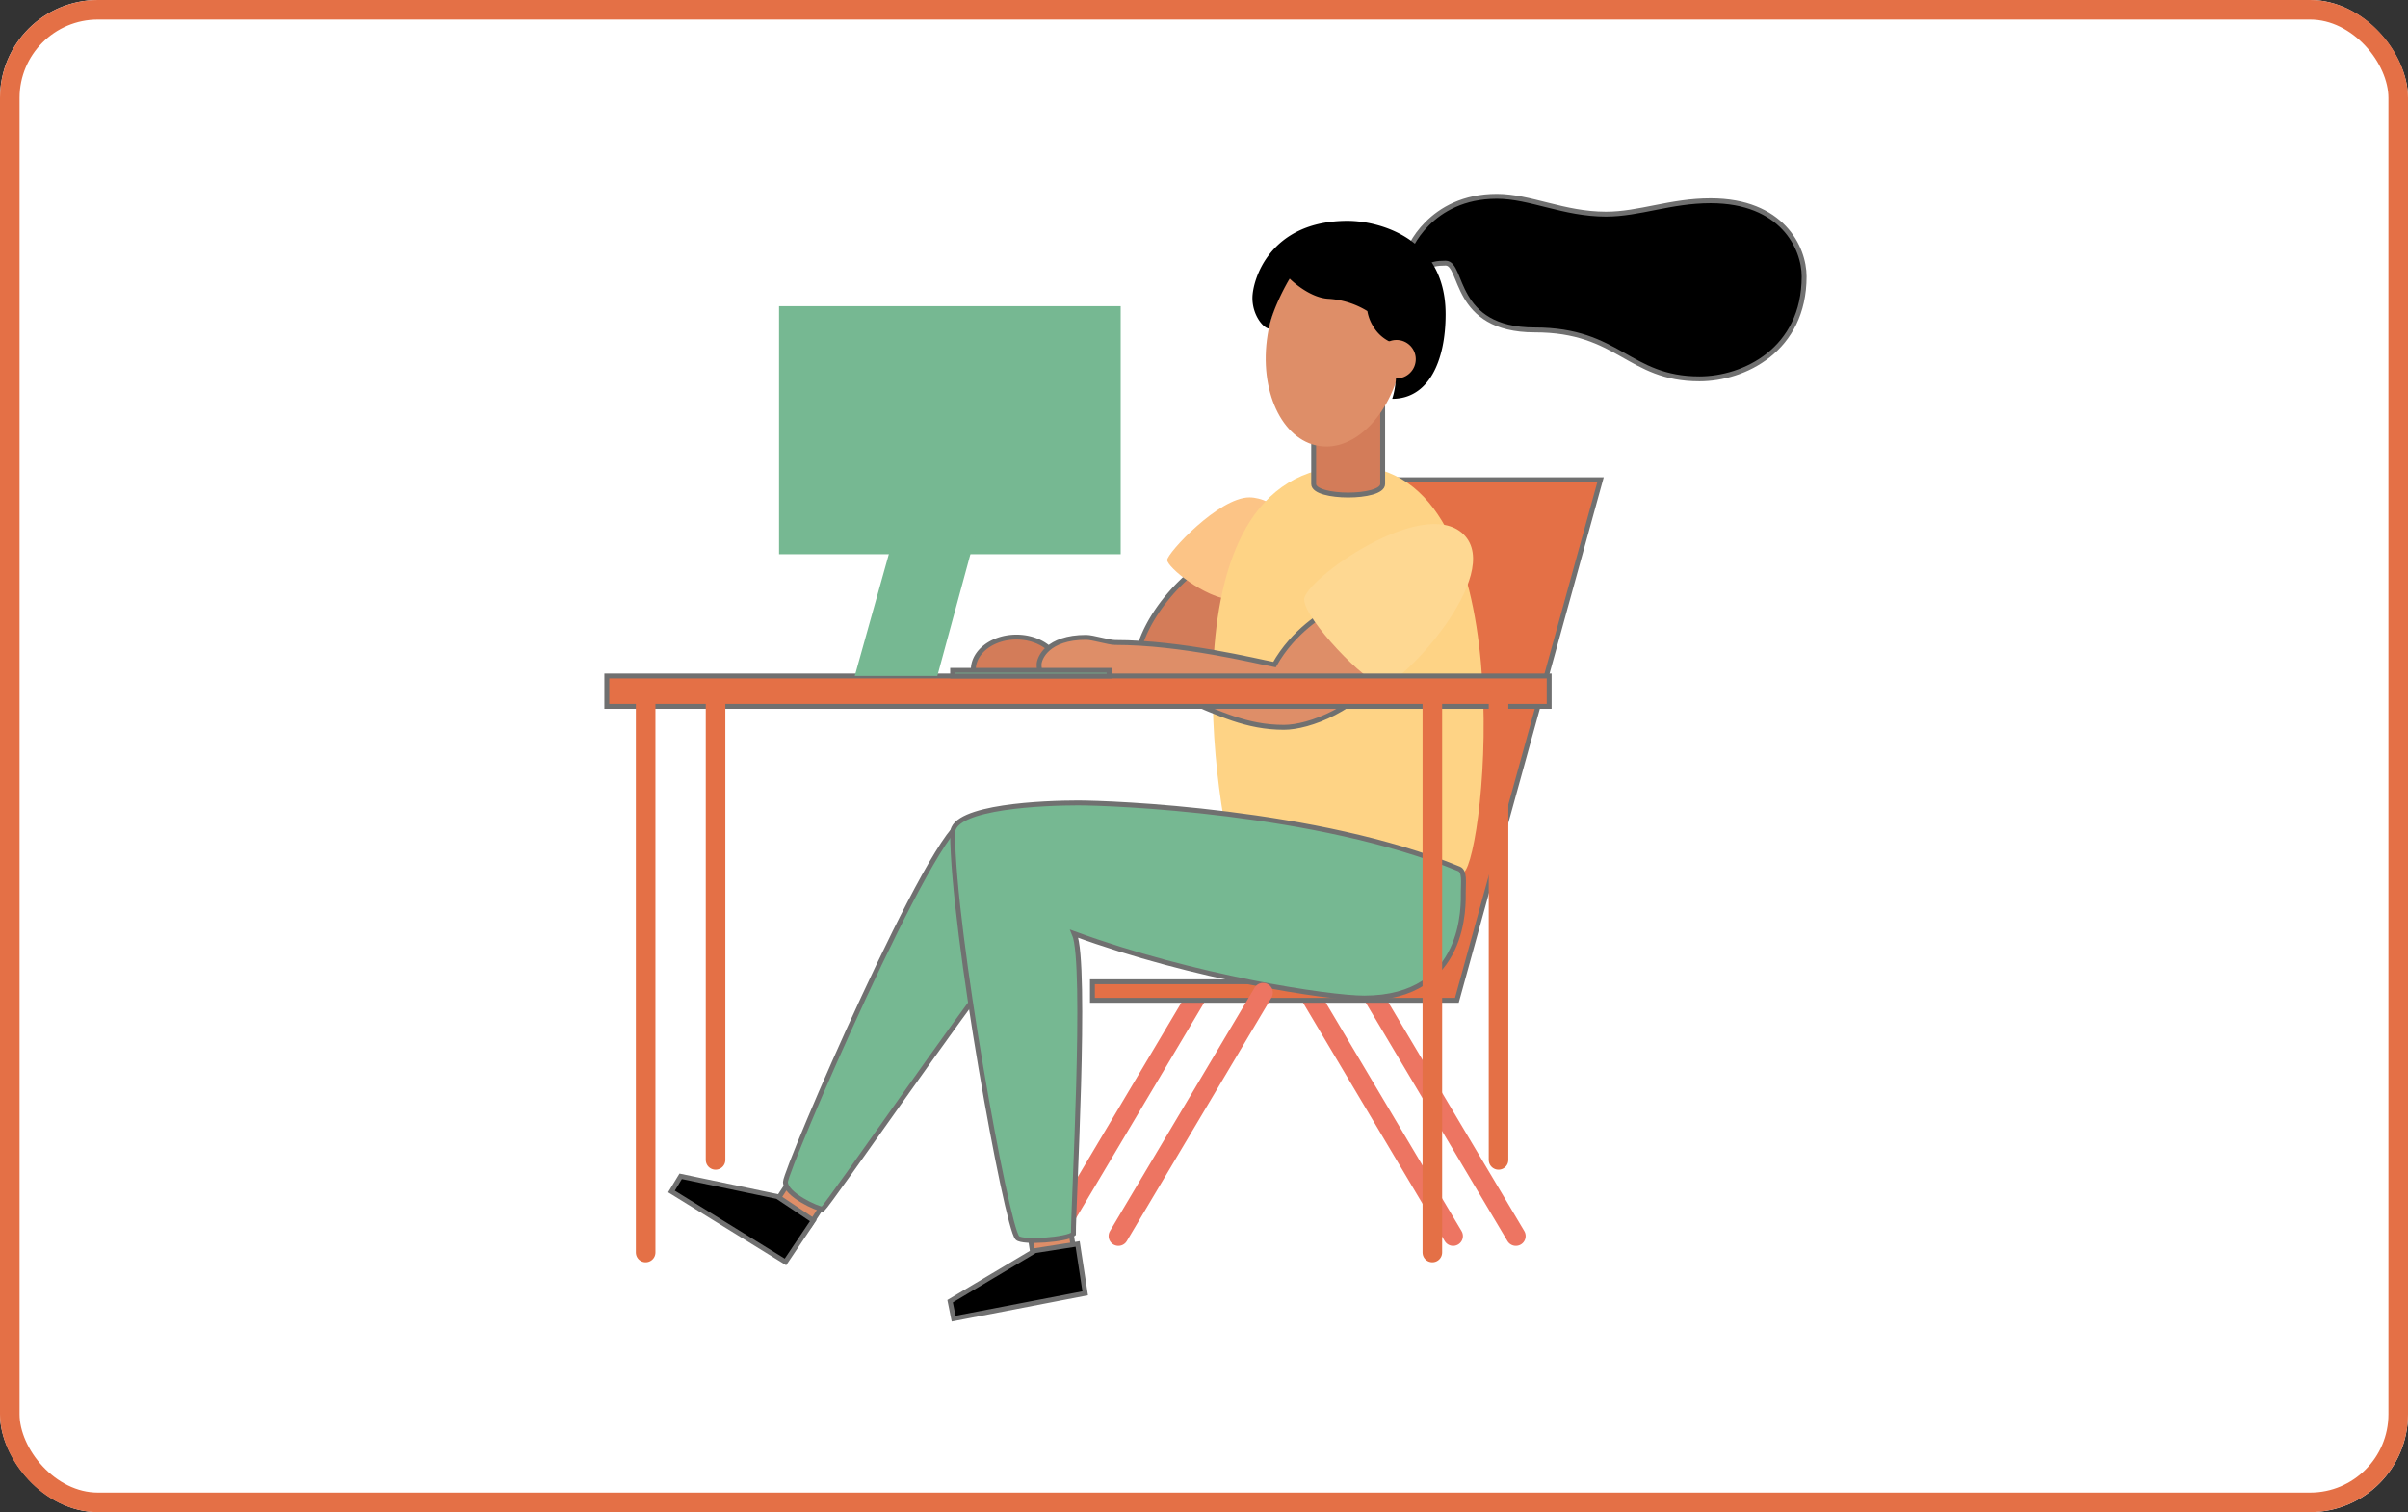 <svg xmlns="http://www.w3.org/2000/svg" width="492" height="309" viewBox="0 0 492 309">
  <rect x="0" y="0" width="492" height="309" fill="#333333" stroke="none"/>
  <g id="Group_513" data-name="Group 513" transform="translate(-4785 7924)">
    <g id="Group_512" data-name="Group 512">
      <g id="Rectangle_70" data-name="Rectangle 70" transform="translate(4785 -7924)" fill="#fff" stroke="#e47046" stroke-width="4">
        <rect width="492" height="309" rx="20" stroke="none"/>
        <rect x="2" y="2" width="488" height="305" rx="18" fill="none"/>
      </g>
      <g id="Group_509" data-name="Group 509" transform="translate(-2675.762 10346.443)">
        <g id="Group_445" data-name="Group 445" transform="translate(7584.745 -18230.326)">
          <g id="drawkit-server-woman-colour" transform="translate(0 0)">
            <line id="Line_26" data-name="Line 26" x1="29.561" y1="49.742" transform="translate(143.358 162.729)" fill="none" stroke="#ed7562" stroke-linecap="round" stroke-linejoin="round" stroke-width="4"/>
            <line id="Line_27" data-name="Line 27" x1="29.561" y1="49.742" transform="translate(156.178 162.729)" fill="none" stroke="#ed7562" stroke-linecap="round" stroke-linejoin="round" stroke-width="4"/>
            <line id="Line_28" data-name="Line 28" y1="49.742" x2="29.557" transform="translate(91.373 162.729)" fill="none" stroke="#ed7562" stroke-linecap="round" stroke-linejoin="round" stroke-width="4"/>
            <path id="Path_1498" data-name="Path 1498" d="M60.11,0h43.705L74.463,106.377H0v-3.79H55.224Z" transform="translate(99.221 57.913)" fill="#e47046" stroke="#707070" stroke-width="1"/>
            <rect id="Rectangle_45" data-name="Rectangle 45" width="8.384" height="7.493" transform="matrix(0.988, -0.154, 0.154, 0.988, 86.078, 209.918)" fill="#de8e68" stroke="#707070" stroke-width="1"/>
            <rect id="Rectangle_46" data-name="Rectangle 46" width="8.384" height="7.493" transform="translate(38.551 199.382) rotate(33)" fill="#de8e68" stroke="#707070" stroke-width="1"/>
            <path id="Path_1499" data-name="Path 1499" d="M36.658,0C30.54,0,0,71.1,0,73.7s6.628,5.546,7.606,5.546c1.524-1.415,30.758-43.673,33.8-46.621S36.658,0,36.658,0Z" transform="translate(36.499 127.727)" fill="#76b892" stroke="#707070" stroke-width="1"/>
            <path id="Path_1500" data-name="Path 1500" d="M46.872,0C44.861.632,35.043,9.044,33.328,19.148c-1.747-.209-12.229-.646-16.6-.823C15.3,16.1,12.3,14.558,8.807,14.558,3.944,14.558,0,17.547,0,21.232v.241H17.583v-.241a5.3,5.3,0,0,0-.728-2.648l15.277,2.434,18.147,1.888,1.87-15.85Z" transform="translate(74.882 75.514)" fill="#d37c59" stroke="#707070" stroke-width="1"/>
            <path id="Path_1501" data-name="Path 1501" d="M22.324,2.73C22.324,1.451,19.139,0,16.8,0,10.559,0,0,11.373,0,12.8s7.6,7.788,13.443,8.171S22.324,2.73,22.324,2.73Z" transform="translate(114.497 61.525)" fill="#fcc486"/>
            <path id="Path_1502" data-name="Path 1502" d="M28.526,0c35.28,0,27.219,79.7,22.747,83.066S7.6,86.742,5.047,83.375-13.341,0,28.526,0Z" transform="translate(123.798 55.138)" fill="#fed385"/>
            <path id="Path_1503" data-name="Path 1503" d="M14.1,0H0V18.893c0,3,14.1,3.021,14.1,0Z" transform="translate(144.423 39.893)" fill="#d37c59" stroke="#707070" stroke-width="1"/>
            <ellipse id="Ellipse_363" data-name="Ellipse 363" cx="20.722" cy="13.939" rx="20.722" ry="13.939" transform="translate(131.747 48.812) rotate(-80.94)" fill="#de8e68"/>
            <path id="Path_1504" data-name="Path 1504" d="M18.2,0c6.824,0,13.648,3.639,22.292,3.639,6.824,0,13.193-2.73,21.382-2.73,14.558,0,19.107,9.554,19.107,15.468C80.978,31.39,68.695,37.3,59.6,37.3,45.038,37.3,43.219,27.3,25.931,27.3,9.1,27.3,11.373,13.648,7.734,13.648c-1.82,0-2.957.227-3.639.91S0,12.738,0,11.828,4.549,0,18.2,0Z" transform="translate(163.653 0)" stroke="#707070" stroke-width="1"/>
            <path id="Path_1505" data-name="Path 1505" d="M19.457,0C3.367,0,0,12.242,0,15.777s2.234,6.155,3.376,6.242c.71-4.226,4.094-10.059,4.254-10.19.91.91,4.281,3.831,7.734,4.094a17.146,17.146,0,0,1,8.121,2.529,8.684,8.684,0,0,0,1.3,3.294A7.907,7.907,0,0,0,28.779,25a9.845,9.845,0,0,1,.687,3.185c0,4.859-.455,6.824-.91,8.189,7.415,0,10.918-7.638,10.918-17.287C39.474,3.2,25.417,0,19.457,0Z" transform="translate(131.912 5.004)"/>
            <circle id="Ellipse_364" data-name="Ellipse 364" cx="3.931" cy="3.931" r="3.931" transform="translate(157.425 29.352)" fill="#de8e68"/>
            <path id="Path_1506" data-name="Path 1506" d="M59.864,0C58.277.382,51.912,4.326,48.1,11.132c-3.753-.7-19.021-4.517-32.573-4.517-1.274,0-4.581-1.046-5.914-1.046C1.661,5.568,0,9.863,0,11.132s.273,1.306.519,1.306c27.3,0,34.161,11.514,49.515,11.514,4.968,0,15.208-3.6,21.382-12.815C69.25,3.794,59.864,0,59.864,0Z" transform="translate(88.321 84.558)" fill="#de8e68" stroke="#707070" stroke-width="1"/>
            <path id="Path_1507" data-name="Path 1507" d="M32.533,2.079C41.058,10.354,19.5,33.26,16.041,32.923S.119,19.461,0,15.472,24.294-5.924,32.533,2.079Z" transform="translate(142.484 66.967)" fill="#fed892"/>
            <rect id="Rectangle_47" data-name="Rectangle 47" width="192.541" height="6.214" transform="translate(0 98.015)" fill="#e47046" stroke="#707070" stroke-width="1"/>
            <path id="Path_1508" data-name="Path 1508" d="M104.339,18.206c0-1.956.341-4.222-.878-4.727C74.518,1.547,32.145,0,25.617,0S0,.664,0,6.128C0,25.863,11,86.619,13.229,88.889c1.06,1.069,10.3.355,11.455-.8-.077-5,2.83-55.27.177-61.357C49.187,35.648,76.811,39.87,84.09,39.87,105.185,39.848,104.339,20.527,104.339,18.206Z" transform="translate(70.656 123.96)" fill="#76b892" stroke="#707070" stroke-width="1"/>
            <path id="Path_1509" data-name="Path 1509" d="M28.984,9.035l-7.343-4.9L1.879,0,0,3.1,23.288,17.5Z" transform="translate(13.211 200.261)" stroke="#707070" stroke-width="1"/>
            <path id="Path_1510" data-name="Path 1510" d="M26.058,0,17.347,1.369,0,11.705l.719,3.562L27.605,10.09Z" transform="translate(70.141 214.082)" stroke="#707070" stroke-width="1"/>
            <line id="Line_29" data-name="Line 29" y1="94.417" transform="translate(182.196 102.492)" fill="none" stroke="#e47046" stroke-linecap="round" stroke-linejoin="round" stroke-width="4"/>
            <line id="Line_30" data-name="Line 30" y1="94.417" transform="translate(22.219 102.492)" fill="none" stroke="#e47046" stroke-linecap="round" stroke-linejoin="round" stroke-width="4"/>
            <line id="Line_31" data-name="Line 31" y1="113.337" transform="translate(168.675 102.492)" fill="none" stroke="#e47046" stroke-linecap="round" stroke-linejoin="round" stroke-width="4"/>
            <line id="Line_32" data-name="Line 32" y1="113.337" transform="translate(7.934 102.492)" fill="none" stroke="#e47046" stroke-linecap="round" stroke-linejoin="round" stroke-width="4"/>
            <line id="Line_33" data-name="Line 33" y1="49.742" x2="29.557" transform="translate(104.525 162.729)" fill="none" stroke="#ed7562" stroke-linecap="round" stroke-linejoin="round" stroke-width="4"/>
            <rect id="Rectangle_48" data-name="Rectangle 48" width="31.968" height="1.142" transform="translate(70.656 96.873)" fill="#76b892" stroke="#707070" stroke-width="1"/>
            <path id="Path_1516" data-name="Path 1516" d="M0,0H69.8V50.684H0Z" transform="translate(35.194 22.451)" fill="#76b892"/>
            <path id="Path_1511" data-name="Path 1511" d="M9.626,0,0,34.411H16.873L26.218,0Z" transform="translate(50.661 63.604)" fill="#76b892"/>
          </g>
        </g>
      </g>
    </g>
  </g>
</svg>
